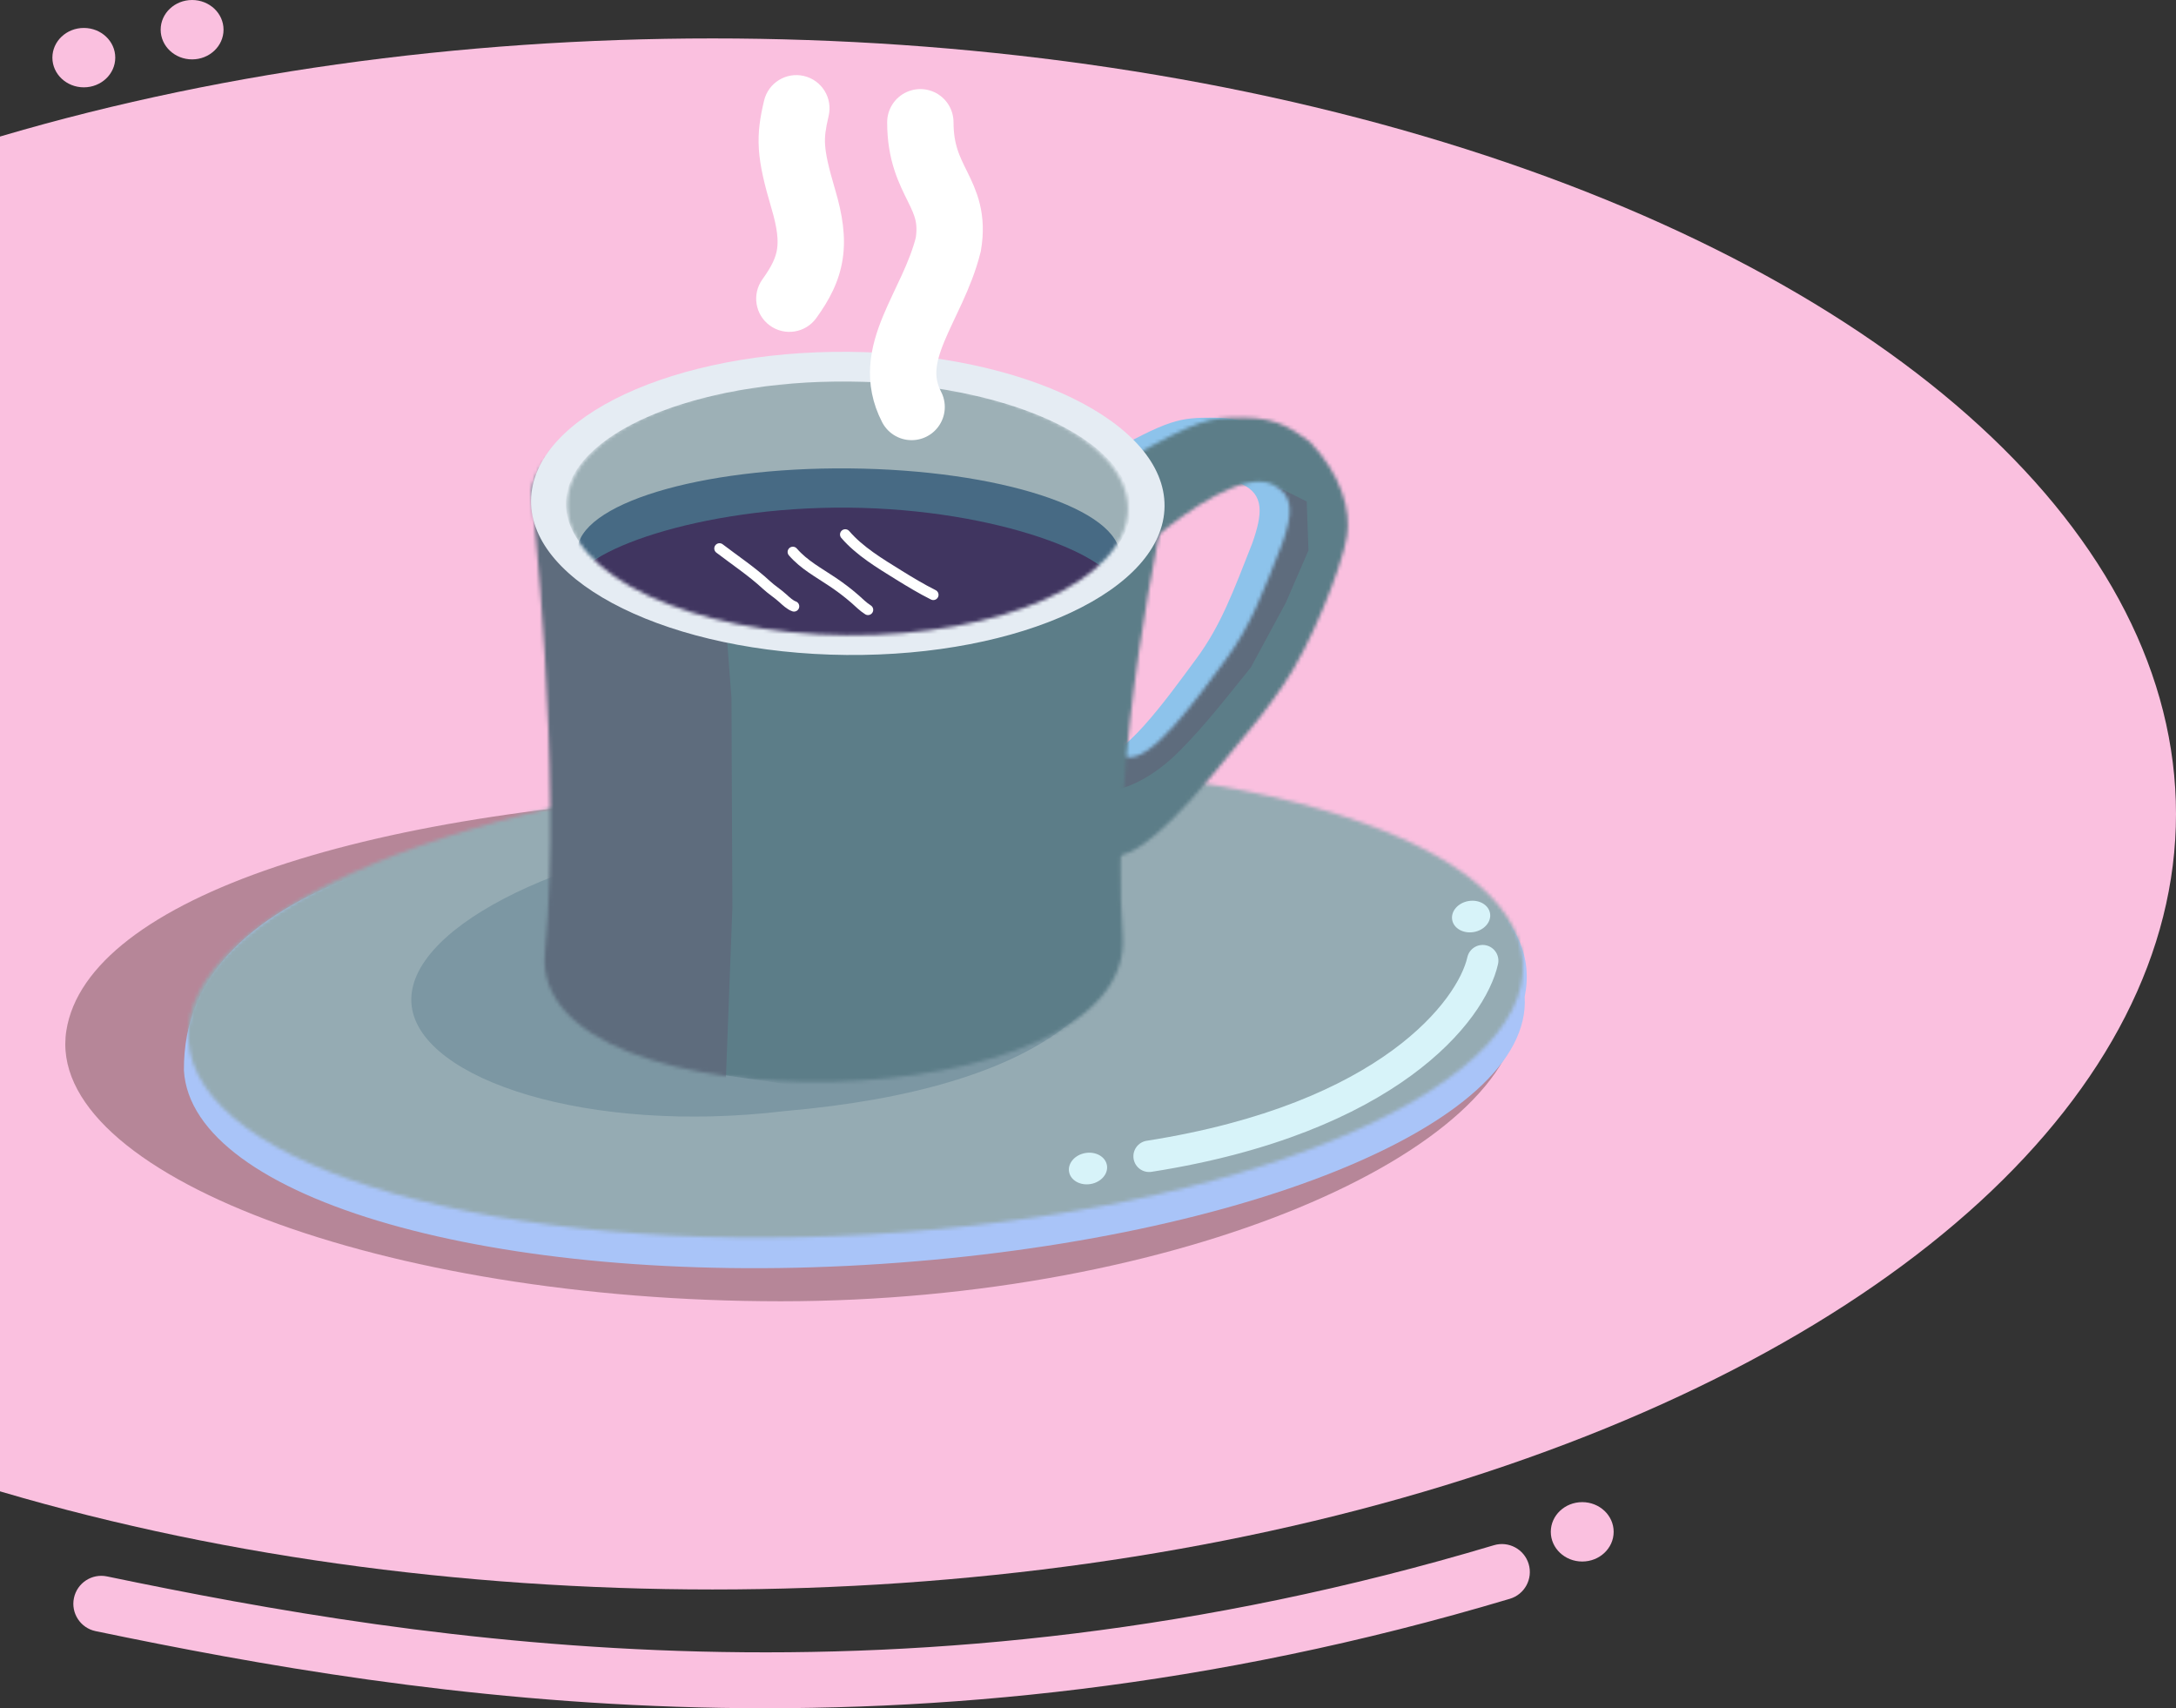<svg width="623" height="489" viewBox="0 0 623 489" fill="none" xmlns="http://www.w3.org/2000/svg">
<rect x="0" y="0" width="623" height="489" fill="#333333" stroke="none"/>
<path d="M30.628 451.262C26.302 450.363 22.066 453.141 21.167 457.467C20.268 461.793 23.047 466.029 27.372 466.927L30.628 451.262ZM432.292 457.665C436.525 456.399 438.93 451.942 437.665 447.709C436.399 443.475 431.942 441.07 427.708 442.335L432.292 457.665ZM27.372 466.927C119.677 486.107 260.4 509.054 432.292 457.665L427.708 442.335C259.6 492.594 121.99 470.245 30.628 451.262L27.372 466.927Z" fill="#FAC0DF"/>
<ellipse cx="453" cy="438.5" rx="9" ry="8.5" fill="#FAC0DF"/>
<ellipse cx="24" cy="16.5" rx="9" ry="8.5" fill="#FAC0DF"/>
<ellipse cx="55" cy="8.5" rx="9" ry="8.5" fill="#FAC0DF"/>
<ellipse cx="204" cy="233" rx="419" ry="222" fill="#FAC0DF"/>
<path d="M435 287.5C435 329.474 336.995 372.5 223.5 372.5C110.005 372.5 12.5 336 19 295C25 257.154 106 230.5 219.5 227C332.995 227 435 245.526 435 287.5Z" fill="#5A3737" fill-opacity="0.42"/>
<path d="M436.527 285.347C438.674 322.249 353.123 355.963 247.602 362.102C142.081 368.24 54.8 343.301 52.653 306.398C52.281 250.773 134.307 234.604 239.828 228.466C345.349 222.327 445.728 239.615 436.527 285.347Z" fill="#A9C4F8"/>
<mask id="mask0_37_7" style="mask-type:alpha" maskUnits="userSpaceOnUse" x="53" y="218" width="384" height="137">
<ellipse cx="244.979" cy="286.539" rx="191.385" ry="66.931" transform="rotate(-3.329 244.979 286.539)" fill="#EECCCC"/>
</mask>
<g mask="url(#mask0_37_7)">
<rect x="18" y="218" width="503" height="215" fill="#95ABB3"/>
</g>
<path d="M342.514 188.561C349.456 179.168 353.014 169.561 358.514 155.561C361.514 147.061 362.014 141.561 355.514 138.561C347.514 135.061 331.782 145.767 322.514 153.561C313.075 149.89 299.485 139.693 315.219 130.898C334.887 119.903 337.514 119.561 347.514 119.561C358.061 119.561 362.406 123.754 366.514 126.561C375.514 136.061 378.227 146.282 377.014 153.561C375.514 162.561 366.467 185.294 358.514 196.561C352.514 205.061 352.514 205.061 338.433 221.968C321.136 242.736 312.744 246.301 309.498 244.567L309.517 233.634C308.321 226.467 306.896 214.221 313.544 216.584C320.514 219.061 334.014 200.061 342.514 188.561Z" fill="#8DC3EB"/>
<mask id="mask1_37_7" style="mask-type:alpha" maskUnits="userSpaceOnUse" x="316" y="119" width="70" height="126">
<path d="M351.121 188.561C358.063 179.168 361.621 169.561 367.121 155.561C370.121 147.061 370.621 141.561 364.121 138.561C356.121 135.061 340.389 145.767 331.121 153.561C321.682 149.89 308.092 139.693 323.826 130.898C343.494 119.903 346.121 119.561 356.121 119.561C366.668 119.561 371.013 123.754 375.121 126.561C384.121 136.061 386.834 146.282 385.621 153.561C384.121 162.561 375.074 185.294 367.121 196.561C361.121 205.061 361.121 205.061 347.04 221.968C329.743 242.736 321.351 246.301 318.106 244.567L318.124 233.634C316.928 226.467 315.503 214.221 322.151 216.584C329.121 219.061 342.621 200.061 351.121 188.561Z" fill="#5C7D88"/>
</mask>
<g mask="url(#mask1_37_7)">
<rect x="290.121" y="104.061" width="134" height="161" fill="#5C7D88"/>
<path d="M319.621 226.061L321.121 216.561L320.621 216.061L330.121 210.561L339.621 200.061L348.621 189.061L354.621 178.061L361.121 165.061L366.121 154.561L368.121 149.061L367.121 144.561L366.121 141.061L365.121 139.061L374.121 143.561L374.621 157.561L368.121 172.561L358.121 191.061C351.621 199.061 345.121 207.561 337.621 215.061C331.165 221.517 324.788 224.894 319.621 226.061Z" fill="#5E6C7D"/>
</g>
<path d="M320.469 263.672C323.01 284.873 299.621 311.561 224.621 318.061C168.672 324.764 120.402 309.149 117.862 287.949C115.321 266.748 158.617 244.127 214.566 237.423C270.514 230.719 317.929 242.471 320.469 263.672Z" fill="#7C97A3"/>
<mask id="mask2_37_7" style="mask-type:alpha" maskUnits="userSpaceOnUse" x="152" y="106" width="182" height="204">
<path d="M156.021 272.69C161.044 220.967 152.12 140.667 152.12 140.667C155.658 116.194 217.263 101.25 270.493 107.607C313.062 112.691 330.454 133.962 333.834 143.971C333.84 143.955 333.841 143.958 333.837 143.981C333.836 143.978 333.835 143.974 333.834 143.971C333.507 144.928 317.626 215.228 321.445 267.782C325.328 321.205 150.998 324.414 156.021 272.69Z" fill="#D4A2A2"/>
</mask>
<g mask="url(#mask2_37_7)">
<rect x="140.032" y="120.841" width="226.637" height="175.39" transform="rotate(8.227 140.032 120.841)" fill="#5C7D88"/>
<path d="M139.119 145.914L205.261 145.01L209.425 199.805L209.681 259.913L207.585 315.046L141.444 315.951L139.119 145.914Z" fill="#5E6C7D"/>
</g>
<path d="M333.416 144.93C333.197 168.893 292.417 187.949 242.332 187.492C192.246 187.034 151.821 167.238 152.04 143.274C152.259 119.311 193.038 100.256 243.124 100.713C293.21 101.17 333.635 120.967 333.416 144.93Z" fill="#E5ECF3"/>
<mask id="mask3_37_7" style="mask-type:alpha" maskUnits="userSpaceOnUse" x="162" y="108" width="161" height="74">
<path d="M322.912 145.824C322.726 166.12 286.645 182.245 242.321 181.84C197.998 181.436 162.217 164.655 162.402 144.359C162.588 124.063 198.669 107.939 242.992 108.343C287.316 108.748 323.097 125.529 322.912 145.824Z" fill="#5E3325"/>
</mask>
<g mask="url(#mask3_37_7)">
<path d="M323.714 145.548C323.535 165.209 287.195 180.816 242.547 180.409C197.899 180.001 161.85 163.732 162.029 144.072C162.209 124.411 198.549 108.803 243.197 109.21C287.845 109.618 323.894 125.887 323.714 145.548Z" fill="#9DB0B6"/>
<path d="M320.643 159.237C320.52 172.737 285.636 183.362 242.729 182.971C199.821 182.579 165.137 171.318 165.26 157.819C165.383 144.32 200.267 133.694 243.175 134.086C286.083 134.478 320.767 145.738 320.643 159.237Z" fill="#476A84"/>
<path d="M319.947 168.679C319.864 177.763 285.013 184.81 242.105 184.418C199.197 184.026 164.481 176.345 164.564 167.261C164.647 158.177 200.047 144.927 242.955 145.319C285.863 145.71 320.03 159.595 319.947 168.679Z" fill="#403560"/>
</g>
<path d="M428.892 275.982C429.434 273.556 427.907 271.151 425.482 270.608C423.056 270.066 420.651 271.593 420.108 274.018L428.892 275.982ZM328.302 326.554C325.847 326.94 324.169 329.243 324.554 331.698C324.94 334.153 327.243 335.831 329.698 335.446L328.302 326.554ZM420.108 274.018C417.52 285.597 396.227 315.892 328.302 326.554L329.698 335.446C399.373 324.508 425.146 292.736 428.892 275.982L420.108 274.018Z" fill="#D7F3F9"/>
<ellipse cx="311.5" cy="334.5" rx="5.5" ry="4.5" transform="rotate(-9.806 311.5 334.5)" fill="#D7F3F9"/>
<ellipse cx="421.186" cy="262.371" rx="5.5" ry="4.5" transform="rotate(-9.806 421.186 262.371)" fill="#D7F3F9"/>
<path d="M242 153C246.09 157.772 251.957 161.28 257.239 164.557C260.462 166.556 263.821 168.582 267.209 170.276" stroke="white" stroke-width="3" stroke-linecap="round"/>
<path d="M227 158C230.217 161.712 234.429 163.918 238.459 166.638C240.667 168.129 242.789 169.73 244.795 171.486C246.014 172.552 247.129 173.709 248.507 174.571" stroke="white" stroke-width="3" stroke-linecap="round"/>
<path d="M206 157C210.548 160.478 215.266 163.592 219.486 167.499C220.972 168.875 222.698 169.935 224.157 171.279C225.007 172.061 226.241 173.208 227.331 173.571" stroke="white" stroke-width="3" stroke-linecap="round"/>
<path d="M263.5 35C263.5 52.5 274 55 271.5 70C267 88 253 101 261 116.5" stroke="white" stroke-width="19" stroke-linecap="round"/>
<path d="M237.247 33.176C238.449 28.069 235.283 22.954 230.176 21.753C225.069 20.551 219.954 23.717 218.753 28.824L237.247 33.176ZM230 57L239.109 54.301L230 57ZM218.299 79.938C215.227 84.191 216.185 90.13 220.438 93.201C224.691 96.273 230.63 95.316 233.702 91.062L218.299 79.938ZM218.753 28.824C217.669 33.429 216.929 37.622 217.271 42.757C217.596 47.624 218.863 52.852 220.891 59.699L239.109 54.301C237.137 47.648 236.405 44.126 236.229 41.493C236.071 39.128 236.331 37.071 237.247 33.176L218.753 28.824ZM220.891 59.699C222.621 65.537 222.846 68.871 222.479 71.29C222.129 73.599 221.091 76.071 218.299 79.938L233.702 91.062C237.409 85.929 240.283 80.606 241.264 74.141C242.228 67.787 241.203 61.371 239.109 54.301L220.891 59.699Z" fill="white"/>
</svg>
